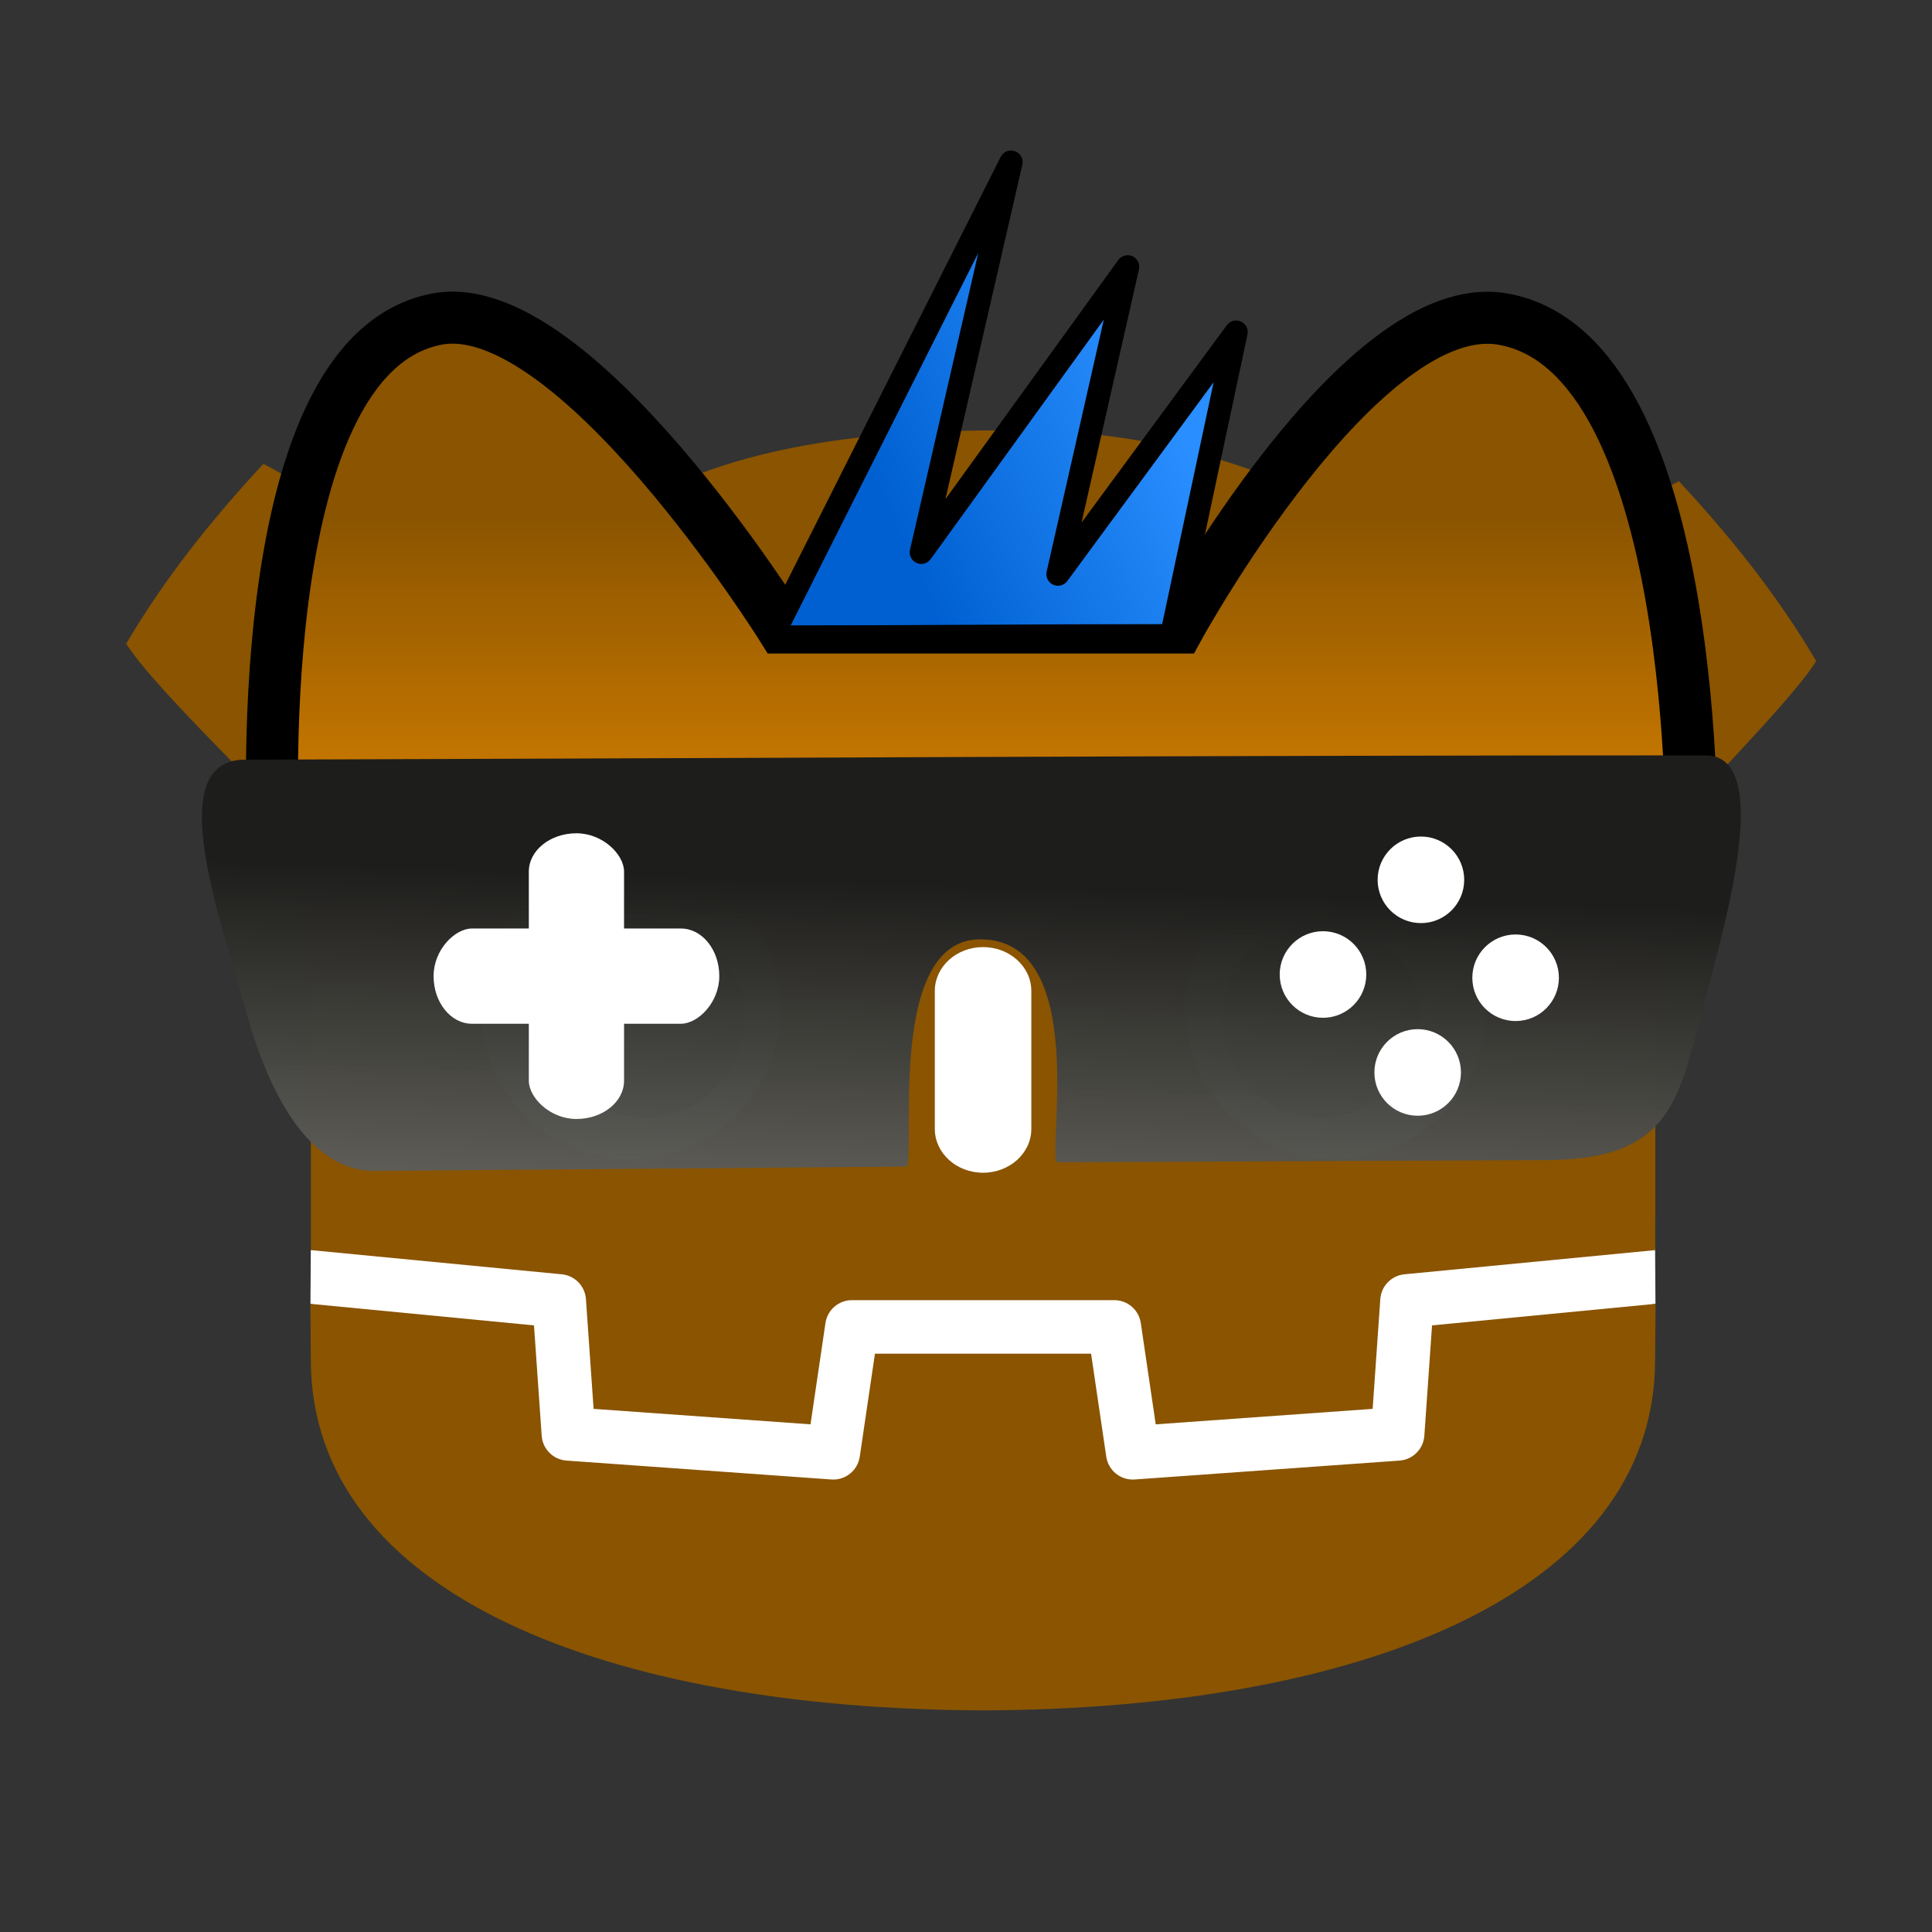 <?xml version="1.0" encoding="UTF-8" standalone="no"?>
<!-- Created with Inkscape (http://www.inkscape.org/) -->

<svg
   width="500"
   height="500"
   viewBox="0 0 132.292 132.292"
   version="1.1"
   id="svg5"
   xml:space="preserve"
   xmlns:xlink="http://www.w3.org/1999/xlink"
   xmlns="http://www.w3.org/2000/svg"
   xmlns:svg="http://www.w3.org/2000/svg"><rect x="0" y="0" width="132.292" height="132.292" fill="#333333" stroke="none"/><defs
     id="defs2"><linearGradient
       id="linearGradient8144"><stop
         style="stop-color:#0060d1;stop-opacity:1;"
         offset="0"
         id="stop8140" /><stop
         style="stop-color:#298eff;stop-opacity:1;"
         offset="1"
         id="stop8142" /></linearGradient><linearGradient
       id="linearGradient8080"><stop
         style="stop-color:#8a5400;stop-opacity:1;"
         offset="0"
         id="stop8076" /><stop
         style="stop-color:#db8300;stop-opacity:1;"
         offset="1"
         id="stop8078" /></linearGradient><linearGradient
       id="linearGradient3298"><stop
         style="stop-color:#1d1d1b;stop-opacity:1;"
         offset="0"
         id="stop3294" /><stop
         style="stop-color:#62625d;stop-opacity:0.984;"
         offset="1"
         id="stop3296" /></linearGradient><linearGradient
       xlink:href="#linearGradient3298"
       id="linearGradient3300"
       x1="-74.25"
       y1="91.738"
       x2="-74.991"
       y2="114.316"
       gradientUnits="userSpaceOnUse" /><linearGradient
       xlink:href="#linearGradient8080"
       id="linearGradient8082"
       x1="-69.832"
       y1="58.562"
       x2="-69.832"
       y2="82.402"
       gradientUnits="userSpaceOnUse" /><linearGradient
       xlink:href="#linearGradient8144"
       id="linearGradient8146"
       x1="-78.211"
       y1="62.781"
       x2="-59.654"
       y2="54.333"
       gradientUnits="userSpaceOnUse" /></defs><g
     id="layer1"><g
       id="g1910"
       transform="matrix(0.113,0,0,0.113,9.458,9.539)"><path
         d="m 0,0 c 0,0 -0.325,1.994 -0.515,1.976 l -36.182,-3.491 c -2.879,-0.278 -5.115,-2.574 -5.317,-5.459 l -0.994,-14.247 -27.992,-1.997 -1.904,12.912 c -0.424,2.872 -2.932,5.037 -5.835,5.037 h -38.188 c -2.902,0 -5.41,-2.165 -5.834,-5.037 l -1.905,-12.912 -27.992,1.997 -0.994,14.247 c -0.202,2.886 -2.438,5.182 -5.317,5.46 l -36.2,3.49 c -0.187,0.018 -0.324,-1.978 -0.511,-1.978 l -0.049,-7.83 30.658,-4.944 1.004,-14.374 c 0.203,-2.91 2.551,-5.263 5.463,-5.472 l 38.551,-2.75 c 0.146,-0.01 0.29,-0.016 0.434,-0.016 2.897,0 5.401,2.166 5.825,5.038 l 1.959,13.286 h 28.005 l 1.959,-13.286 c 0.423,-2.871 2.93,-5.037 5.831,-5.037 0.142,0 0.284,0.005 0.423,0.015 l 38.556,2.75 c 2.911,0.209 5.26,2.562 5.463,5.472 l 1.003,14.374 30.645,4.966 z"
         fill="#ffffff"
         transform="matrix(4.163,0,0,-4.163,919.241,673.152)"
         id="path1880" /><path
         d="m 0,0 v -47.514 -6.035 -5.492 c 0.108,-0.001 0.216,-0.005 0.323,-0.015 l 36.196,-3.49 c 1.896,-0.183 3.382,-1.709 3.514,-3.609 l 1.116,-15.978 31.574,-2.253 2.175,14.747 c 0.282,1.912 1.922,3.329 3.856,3.329 h 38.188 c 1.933,0 3.573,-1.417 3.855,-3.329 l 2.175,-14.747 31.575,2.253 1.115,15.978 c 0.133,1.9 1.618,3.425 3.514,3.609 l 36.182,3.49 c 0.107,0.01 0.214,0.014 0.322,0.015 v 4.711 l 0.015,0.005 V 0 c 5.097,6.416 19.714,20.759 23.412,26.713 -5.651,9.62 -12.575,18.217 -19.976,26.182 C 192.267,49.44 175.809,38.262 169.512,34.097 c -3.151,3.132 -6.7,5.694 -10.186,8.372 -3.425,2.751 -4.845,3.595 -10.946,7.118 -14.718,7.427 -29.907,10.715 -45.711,10.715 -11.55,0 -37.168,0.024 -55.351,-10.715 -3.486,-2.612 -7.523,-4.367 -10.949,-7.118 -3.481,-2.678 -7.036,-5.24 -10.188,-8.372 -6.297,4.165 -26.228,17.87 -33.094,21.325 -7.401,-7.965 -14.321,-16.562 -19.974,-26.182 C -22.444,22.267 -4.413,5.466 0,0 Z"
         fill="#478cbf"
         transform="matrix(4.163,0,0,-4.163,104.699,427.387)"
         id="path1882"
         style="fill:#8a5400;fill-opacity:1" /><path
         d="m 0,0 -1.121,-16.063 c -0.135,-1.936 -1.675,-3.477 -3.611,-3.616 l -38.555,-2.751 c -0.094,-0.007 -0.188,-0.01 -0.281,-0.01 -1.916,0 -3.569,1.406 -3.852,3.33 l -2.211,14.994 H -81.09 l -2.211,-14.994 c -0.297,-2.018 -2.101,-3.469 -4.133,-3.32 l -38.555,2.751 c -1.936,0.139 -3.476,1.68 -3.611,3.616 L -130.721,0 -163.268,3.138 c 0.015,-3.498 0.06,-7.33 0.06,-8.093 0,-34.374 43.605,-50.896 97.781,-51.086 h 0.066 0.067 c 54.176,0.19 97.766,16.712 97.766,51.086 0,0.777 0.047,4.593 0.063,8.093 z"
         fill="#478cbf"
         id="path1884"
         style="fill:#8a5400;fill-opacity:1"
         transform="matrix(4.163,0,0,-4.163,784.071,718.723)" /><path
         d="m 0,0 c 0,-12.052 -9.765,-21.815 -21.813,-21.815 -12.042,0 -21.81,9.763 -21.81,21.815 0,12.044 9.768,21.802 21.81,21.802 C -9.765,21.802 0,12.044 0,0"
         fill="#ffffff"
         transform="matrix(4.163,0,0,-4.163,389.215,527.151)"
         id="path1886" /><path
         d="m 0,0 c 0,-7.994 -6.479,-14.473 -14.479,-14.473 -7.996,0 -14.479,6.479 -14.479,14.473 0,7.994 6.483,14.479 14.479,14.479 C -6.479,14.479 0,7.994 0,0"
         fill="#414042"
         transform="matrix(4.163,0,0,-4.163,367.367,532.537)"
         id="path1888" /><path
         d="m 0,0 c -3.878,0 -7.021,2.858 -7.021,6.381 v 20.081 c 0,3.52 3.143,6.381 7.021,6.381 3.878,0 7.028,-2.861 7.028,-6.381 V 6.381 C 7.028,2.858 3.878,0 0,0"
         fill="#ffffff"
         transform="matrix(4.163,0,0,-4.163,511.993,626.22)"
         id="path1890" /><path
         d="m 0,0 c 0,-12.052 9.765,-21.815 21.815,-21.815 12.041,0 21.808,9.763 21.808,21.815 0,12.044 -9.767,21.802 -21.808,21.802 C 9.765,21.802 0,12.044 0,0"
         fill="#ffffff"
         transform="matrix(4.163,0,0,-4.163,634.787,527.151)"
         id="path1892" /><path
         d="m 0,0 c 0,-7.994 6.477,-14.473 14.471,-14.473 8.002,0 14.479,6.479 14.479,14.473 0,7.994 -6.477,14.479 -14.479,14.479 C 6.477,14.479 0,7.994 0,0"
         fill="#414042"
         transform="matrix(4.163,0,0,-4.163,656.641,532.537)"
         id="path1894" /></g></g><g
     id="layer2"><g
       id="g8166"
       transform="translate(141.09,-23.268)"><g
         id="g8150"><path
           style="fill:url(#linearGradient8082);fill-opacity:1;stroke:#000000;stroke-width:3.564;stroke-linecap:round;stroke-dasharray:none;stroke-opacity:1"
           d="m -122.345,81.598 c 0,0 -2.109,-33.963 11.178,-36.482 9.341,-1.771 23.633,21.121 23.633,21.121 h 27.146 c 0,0 12.499,-22.814 22.196,-21.121 13.596,2.373 12.934,36.482 12.934,36.482 z"
           id="path8056" /><path
           style="fill:url(#linearGradient8146);fill-opacity:1;stroke:#000000;stroke-width:1.587;stroke-linecap:round;stroke-linejoin:round;stroke-dasharray:none;stroke-opacity:1"
           d="m -88.237,66.888 16.377,-32.52 -6.145,26.721 14.13,-19.551 -4.772,21.046 12.2,-16.576 -4.423,20.789 c -9.834,0 -16.796,0.09 -27.367,0.09 z"
           id="path8138" /></g><g
         id="g8065"
         transform="translate(0,-7.855)"><path
           style="fill:url(#linearGradient3300);fill-opacity:1;stroke-width:1.605;stroke-linecap:round"
           d="m -24.305,82.846 c 4.577,0 1.514,10.949 0,16.599 -1.834,6.843 -2.126,11.115 -11.03,11.115 l -33.333,0.148 c -0.837,-0.12 2.36,-15.357 -5.353,-15.265 -6.635,0.079 -4.194,15.755 -5.063,15.561 l -36.365,0.296 c -4.956,0 -7.608,-6.47 -8.892,-11.263 -1.518,-5.665 -5.744,-16.878 0,-16.895 33.346,-0.099 65.73,-0.296 100.037,-0.296 z"
           id="path2136" /><rect
           style="fill:#ffffff;fill-opacity:1;stroke-width:0.803;stroke-linecap:round"
           id="rect4872"
           width="6.521"
           height="19.563"
           x="-104.879"
           y="88.181"
           rx="3.26"
           ry="2.626" /><rect
           style="fill:#ffffff;fill-opacity:1;stroke-width:0.803;stroke-linecap:round"
           id="rect5808"
           width="6.521"
           height="19.563"
           x="94.702"
           y="91.837"
           rx="3.26"
           ry="2.626"
           transform="rotate(90)" /><circle
           style="fill:#ffffff;fill-opacity:1;stroke-width:1.493;stroke-linecap:round"
           id="circle5864"
           cx="-44.016"
           cy="104.558"
           r="2.964" /><circle
           style="fill:#ffffff;fill-opacity:1;stroke-width:1.493;stroke-linecap:round"
           id="circle5872"
           cx="-43.794"
           cy="91.368"
           r="2.964" /><circle
           style="fill:#ffffff;fill-opacity:1;stroke-width:1.493;stroke-linecap:round"
           id="circle5874"
           cx="97.851"
           cy="50.5"
           r="2.964"
           transform="rotate(90)" /><circle
           style="fill:#ffffff;fill-opacity:1;stroke-width:1.493;stroke-linecap:round"
           id="circle5876"
           cx="98.074"
           cy="37.31"
           r="2.964"
           transform="rotate(90)" /></g></g></g></svg>
